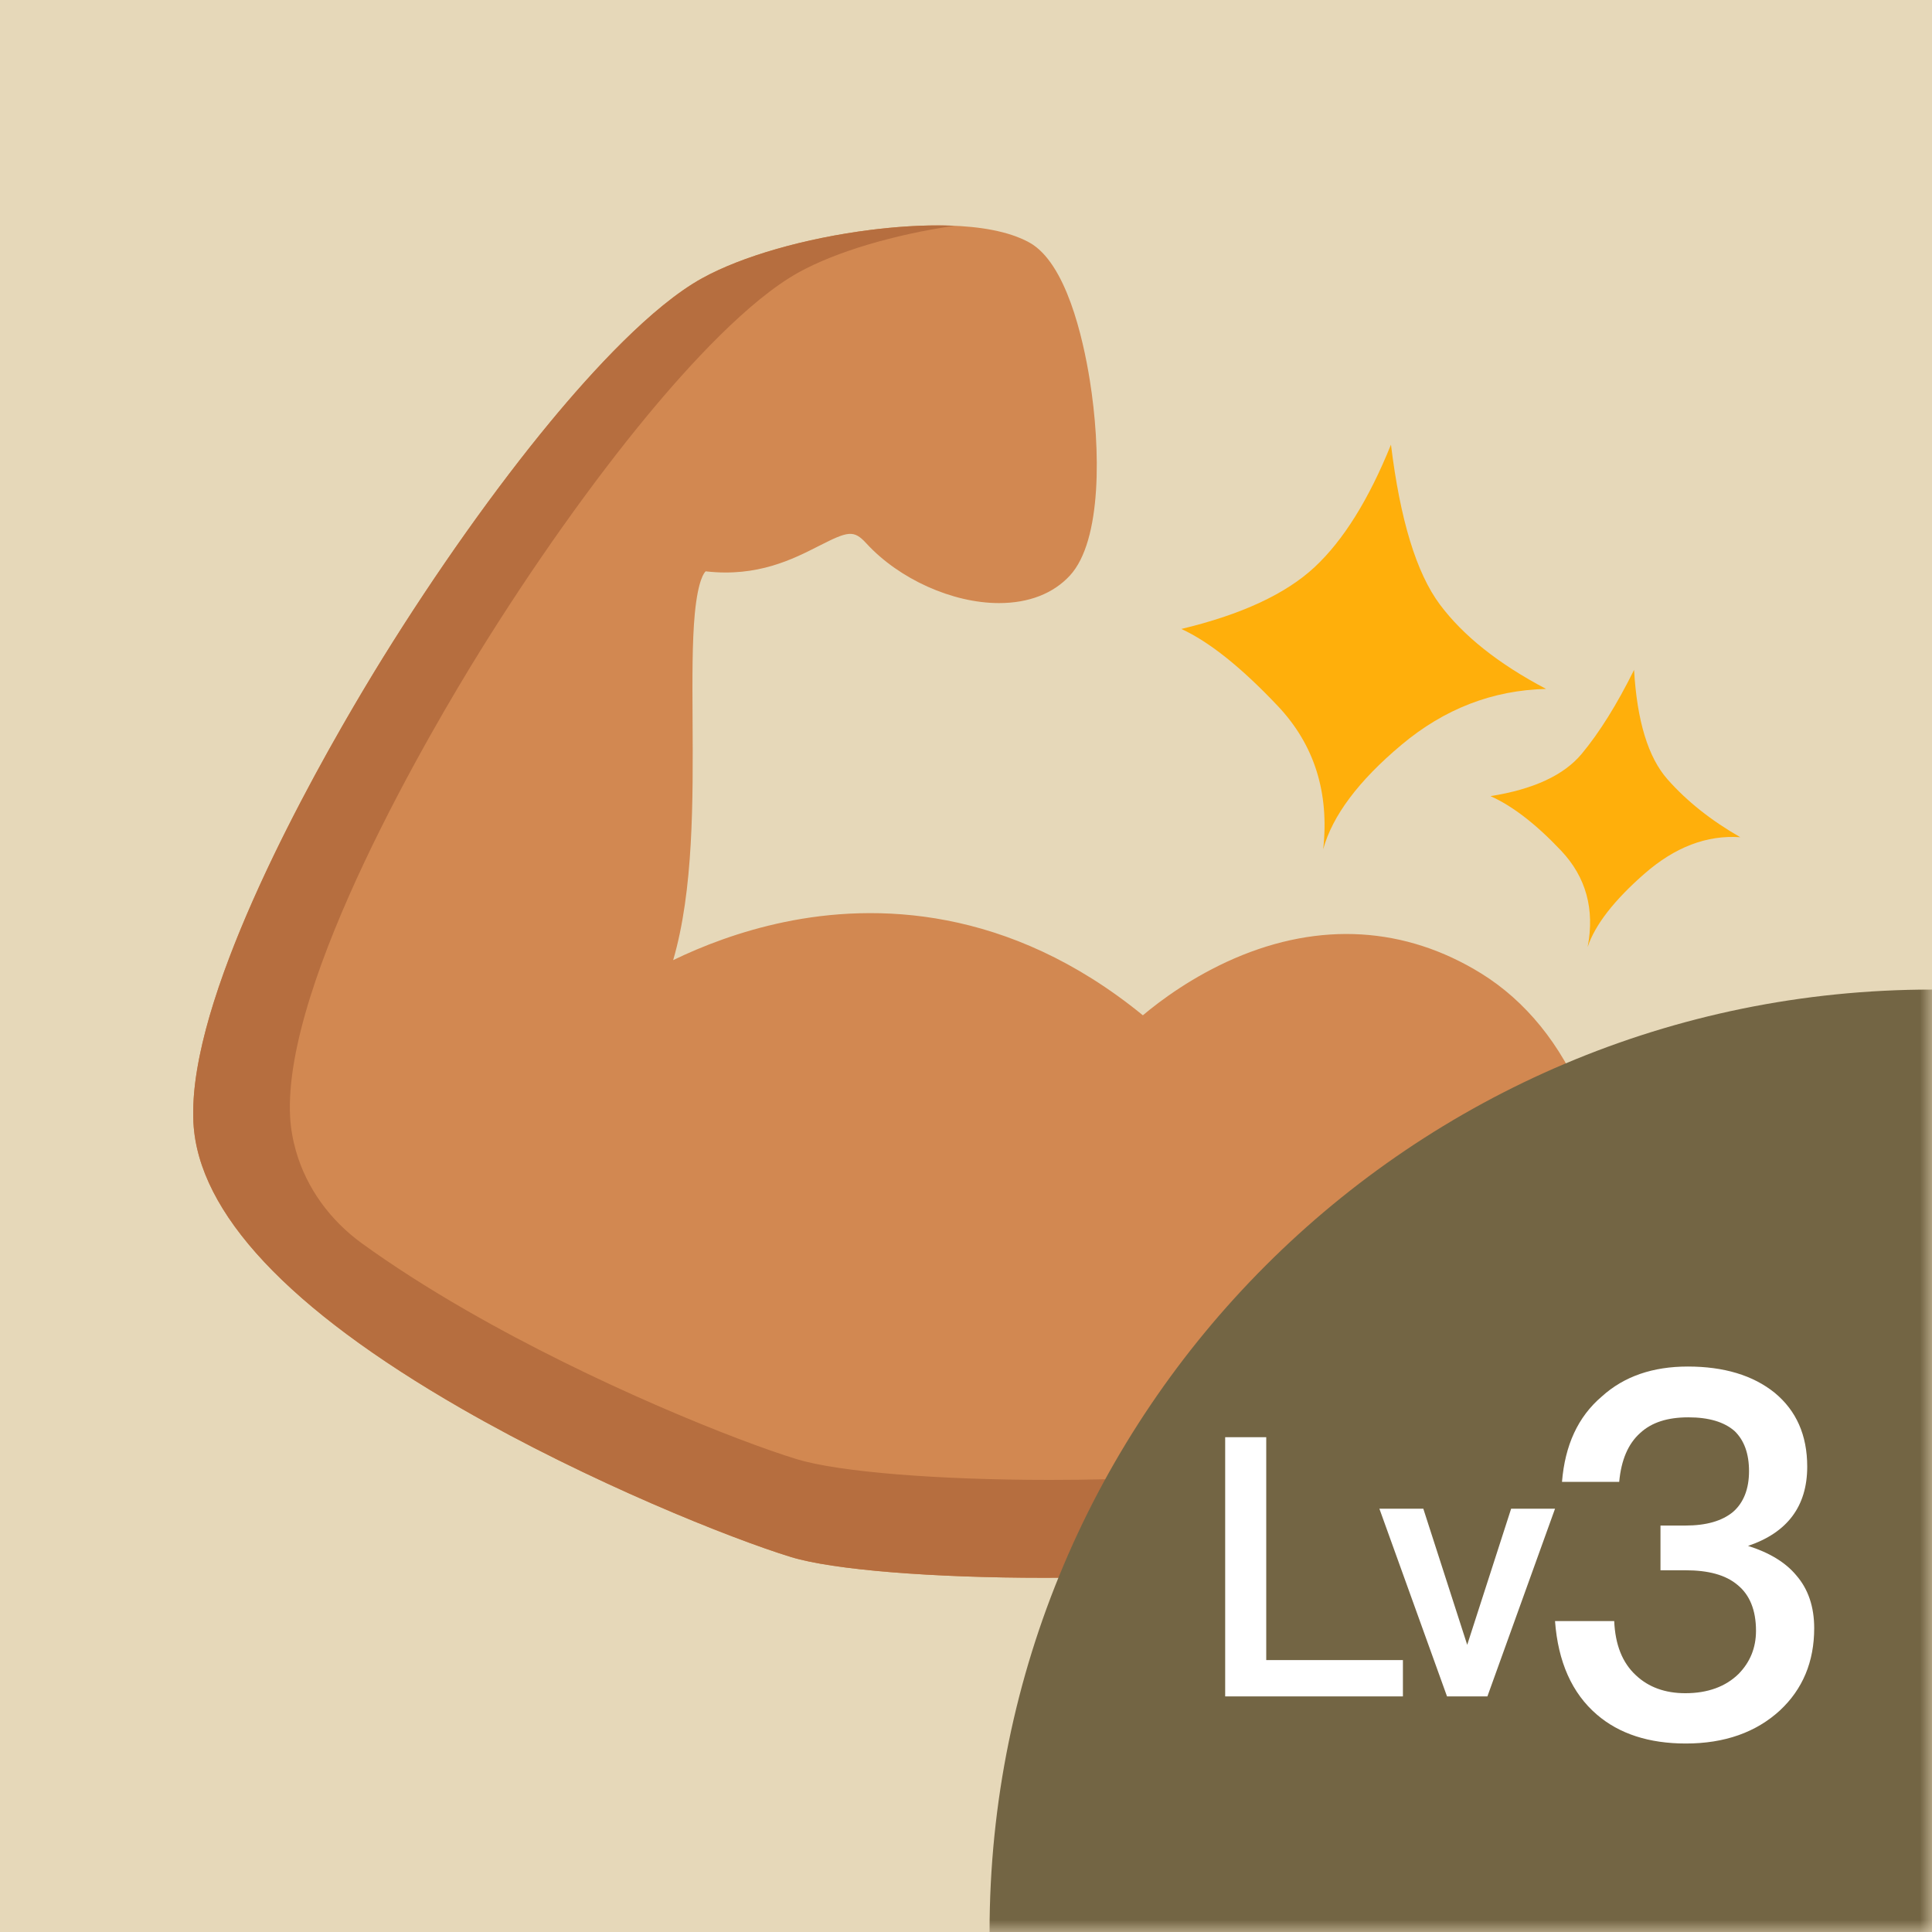 <?xml version="1.0" encoding="UTF-8"?>
<svg width="82px" height="82px" viewBox="0 0 82 82" version="1.1" xmlns="http://www.w3.org/2000/svg" xmlns:xlink="http://www.w3.org/1999/xlink">
    <rect x="0" y="0" width="82" height="82" fill="#333333" stroke="none"/>
    <!-- Generator: Sketch 64 (93537) - https://sketch.com -->
    <title>img/square/employee_cafe_03</title>
    <desc>Created with Sketch.</desc>
    <defs>
        <rect id="path-1" x="0" y="0" width="82" height="82"></rect>
    </defs>
    <g id="img/square/employee_cafe_03" stroke="none" stroke-width="1" fill="none" fill-rule="evenodd">
        <mask id="mask-2" fill="white">
            <use xlink:href="#path-1"></use>
        </mask>
        <use id="Rectangle" fill="#E6D8B9" xlink:href="#path-1"></use>
        <g id="biceps" mask="url(#mask-2)">
            <g transform="translate(41.833, 37.969) scale(-1, 1) translate(-41.833, -37.969) translate(7.333, 8.969)">
                <path d="M60.093,18.969 C57.82,15.301 55.289,11.733 52.966,8.925 C51.207,6.798 48.663,4.016 46.532,2.84 C44.843,1.908 42.17,1.142 39.382,0.789 C37.628,0.568 34.421,0.343 32.644,1.324 C31.088,2.184 30.369,5.356 30.078,7.171 C29.615,10.068 29.558,13.977 30.922,15.458 C31.628,16.224 32.668,16.628 33.931,16.628 C33.933,16.628 33.935,16.628 33.936,16.628 C35.912,16.627 38.174,15.607 39.564,14.092 C40.097,13.511 40.335,13.57 41.575,14.202 C42.673,14.761 44.177,15.528 46.355,15.283 C46.368,15.281 46.378,15.281 46.383,15.281 C46.432,15.323 46.704,15.616 46.844,17.083 C46.957,18.284 46.948,19.882 46.938,21.573 C46.918,25.021 46.896,28.814 47.762,31.782 C46.547,31.193 44.933,30.559 43.036,30.165 C39.227,29.375 33.55,29.45 27.826,34.123 C27.089,33.503 25.721,32.479 23.933,31.706 C20.303,30.137 16.685,30.358 13.471,32.344 C11.579,33.514 10.076,35.367 9.125,37.703 C8.252,39.849 7.875,42.297 8.036,44.782 C8.368,49.902 10.922,54.137 14.702,55.834 C18.14,57.377 25.543,57.998 32.005,57.998 C36.741,57.998 40.971,57.664 42.761,57.116 C45.276,56.345 51.305,53.948 56.777,50.798 C64.095,46.585 67.912,42.512 68.122,38.693 C68.439,32.927 62.056,22.138 60.093,18.969 Z" id="Path" fill="#D28851" fill-rule="nonzero"></path>
                <path d="M9.275,19.639 C8.347,21.602 7.328,22.86 6.218,23.414 C5.109,23.968 3.848,24.341 2.434,24.534 C3.785,24.972 4.849,25.959 5.625,27.493 C6.401,29.028 6.758,30.291 6.696,31.281 C7.013,29.678 7.872,28.555 9.275,27.911 C10.678,27.268 11.892,26.927 12.918,26.889 C11.334,25.936 10.362,24.899 10.002,23.777 C9.643,22.655 9.4,21.275 9.275,19.639 Z" id="Path-181" fill="#FFAF0B" fill-rule="evenodd" transform="translate(7.676, 25.46) rotate(-22) translate(-7.676, -25.46) "></path>
                <path d="M20.65,10.158 C19.093,12.971 17.606,14.808 16.186,15.671 C14.767,16.533 12.925,17.078 10.661,17.305 C12.747,18.207 14.349,19.708 15.465,21.807 C16.581,23.906 17.054,25.69 16.884,27.158 C17.544,24.822 18.898,23.184 20.946,22.244 C22.995,21.305 24.669,20.805 25.969,20.745 C23.838,19.227 22.419,17.712 21.711,16.2 C21.004,14.688 20.65,12.674 20.65,10.158 Z" id="Path-181-Copy" fill="#FFAF0B" fill-rule="evenodd" transform="translate(18.315, 18.658) rotate(-22) translate(-18.315, -18.658) "></path>
                <path d="M68.133,38.264 C68.133,37.456 68.023,36.649 67.862,35.859 C66.656,29.915 61.768,21.672 60.094,18.969 C57.821,15.301 55.29,11.733 52.967,8.924 C51.208,6.798 48.664,4.016 46.532,2.84 C44.843,1.908 42.17,1.141 39.382,0.789 C38.46,0.673 37.135,0.555 35.828,0.613 C38.415,0.992 40.851,1.718 42.428,2.588 C44.559,3.764 47.103,6.546 48.862,8.673 C51.185,11.482 53.716,15.049 55.989,18.718 C57.953,21.887 64.335,32.675 64.019,38.441 C63.993,38.914 63.911,39.391 63.775,39.872 C63.321,41.468 62.306,42.838 60.971,43.804 C59.675,44.742 58.198,45.689 56.541,46.643 C51.069,49.793 45.04,52.189 42.525,52.96 C40.736,53.509 36.505,53.843 31.769,53.843 C25.307,53.843 17.903,53.222 14.466,51.679 C11.172,50.2 8.809,46.794 8.036,42.555 C7.989,43.289 7.987,44.034 8.036,44.782 C8.368,49.902 10.922,54.137 14.702,55.834 C16.902,56.822 20.728,57.431 24.89,57.742 C26.705,57.877 28.524,57.955 30.343,57.984 C30.897,57.993 31.451,57.998 32.005,57.998 C36.741,57.998 40.972,57.664 42.761,57.116 C45.276,56.345 51.305,53.948 56.778,50.798 C64.096,46.585 67.913,42.512 68.123,38.693 C68.131,38.55 68.133,38.407 68.133,38.264 Z" id="Path" fill="#B66E3F" fill-rule="nonzero"></path>
            </g>
        </g>
        <g id="Group-2" mask="url(#mask-2)">
            <g transform="translate(42, 42)">
                <path d="M40,0 L40,0 L40,0 L40,40 L0,40 C-2.705415e-15,17.909 17.909,4.05812251e-15 40,0 Z" id="Rectangle" fill="#736544" fill-rule="evenodd"></path>
                <path d="M29.637,16 C31.157,16 32.403,16.367 33.332,17.121 C34.24,17.876 34.704,18.911 34.704,20.248 C34.704,21.93 33.86,23.051 32.192,23.612 C33.079,23.892 33.775,24.302 34.24,24.863 C34.747,25.445 35,26.199 35,27.105 C35,28.528 34.514,29.693 33.543,30.598 C32.53,31.526 31.2,32 29.553,32 C27.99,32 26.724,31.59 25.774,30.771 C24.718,29.865 24.127,28.528 24,26.803 L24,26.803 L26.512,26.803 C26.555,27.795 26.85,28.571 27.441,29.111 C27.969,29.606 28.666,29.865 29.532,29.865 C30.482,29.865 31.242,29.585 31.791,29.046 C32.276,28.55 32.53,27.946 32.53,27.213 C32.53,26.329 32.255,25.682 31.749,25.272 C31.242,24.841 30.503,24.647 29.532,24.647 L29.532,24.647 L28.476,24.647 L28.476,22.749 L29.532,22.749 C30.418,22.749 31.094,22.555 31.559,22.167 C32.002,21.779 32.234,21.197 32.234,20.442 C32.234,19.687 32.023,19.127 31.622,18.739 C31.179,18.35 30.524,18.156 29.658,18.156 C28.772,18.156 28.096,18.372 27.61,18.825 C27.104,19.278 26.808,19.968 26.724,20.895 L26.724,20.895 L24.296,20.895 C24.422,19.342 24.971,18.135 25.985,17.272 C26.935,16.41 28.159,16 29.637,16 Z M11.743,19 L11.743,28.459 L17.544,28.459 L17.544,30 L10,30 L10,19 L11.743,19 Z M18.41,22.035 L20.273,27.812 L22.137,22.035 L24,22.035 L21.13,30 L19.416,30 L16.546,22.035 L18.41,22.035 Z" id="Combined-Shape" fill="#FFFFFF" fill-rule="nonzero"></path>
            </g>
        </g>
    </g>
</svg>